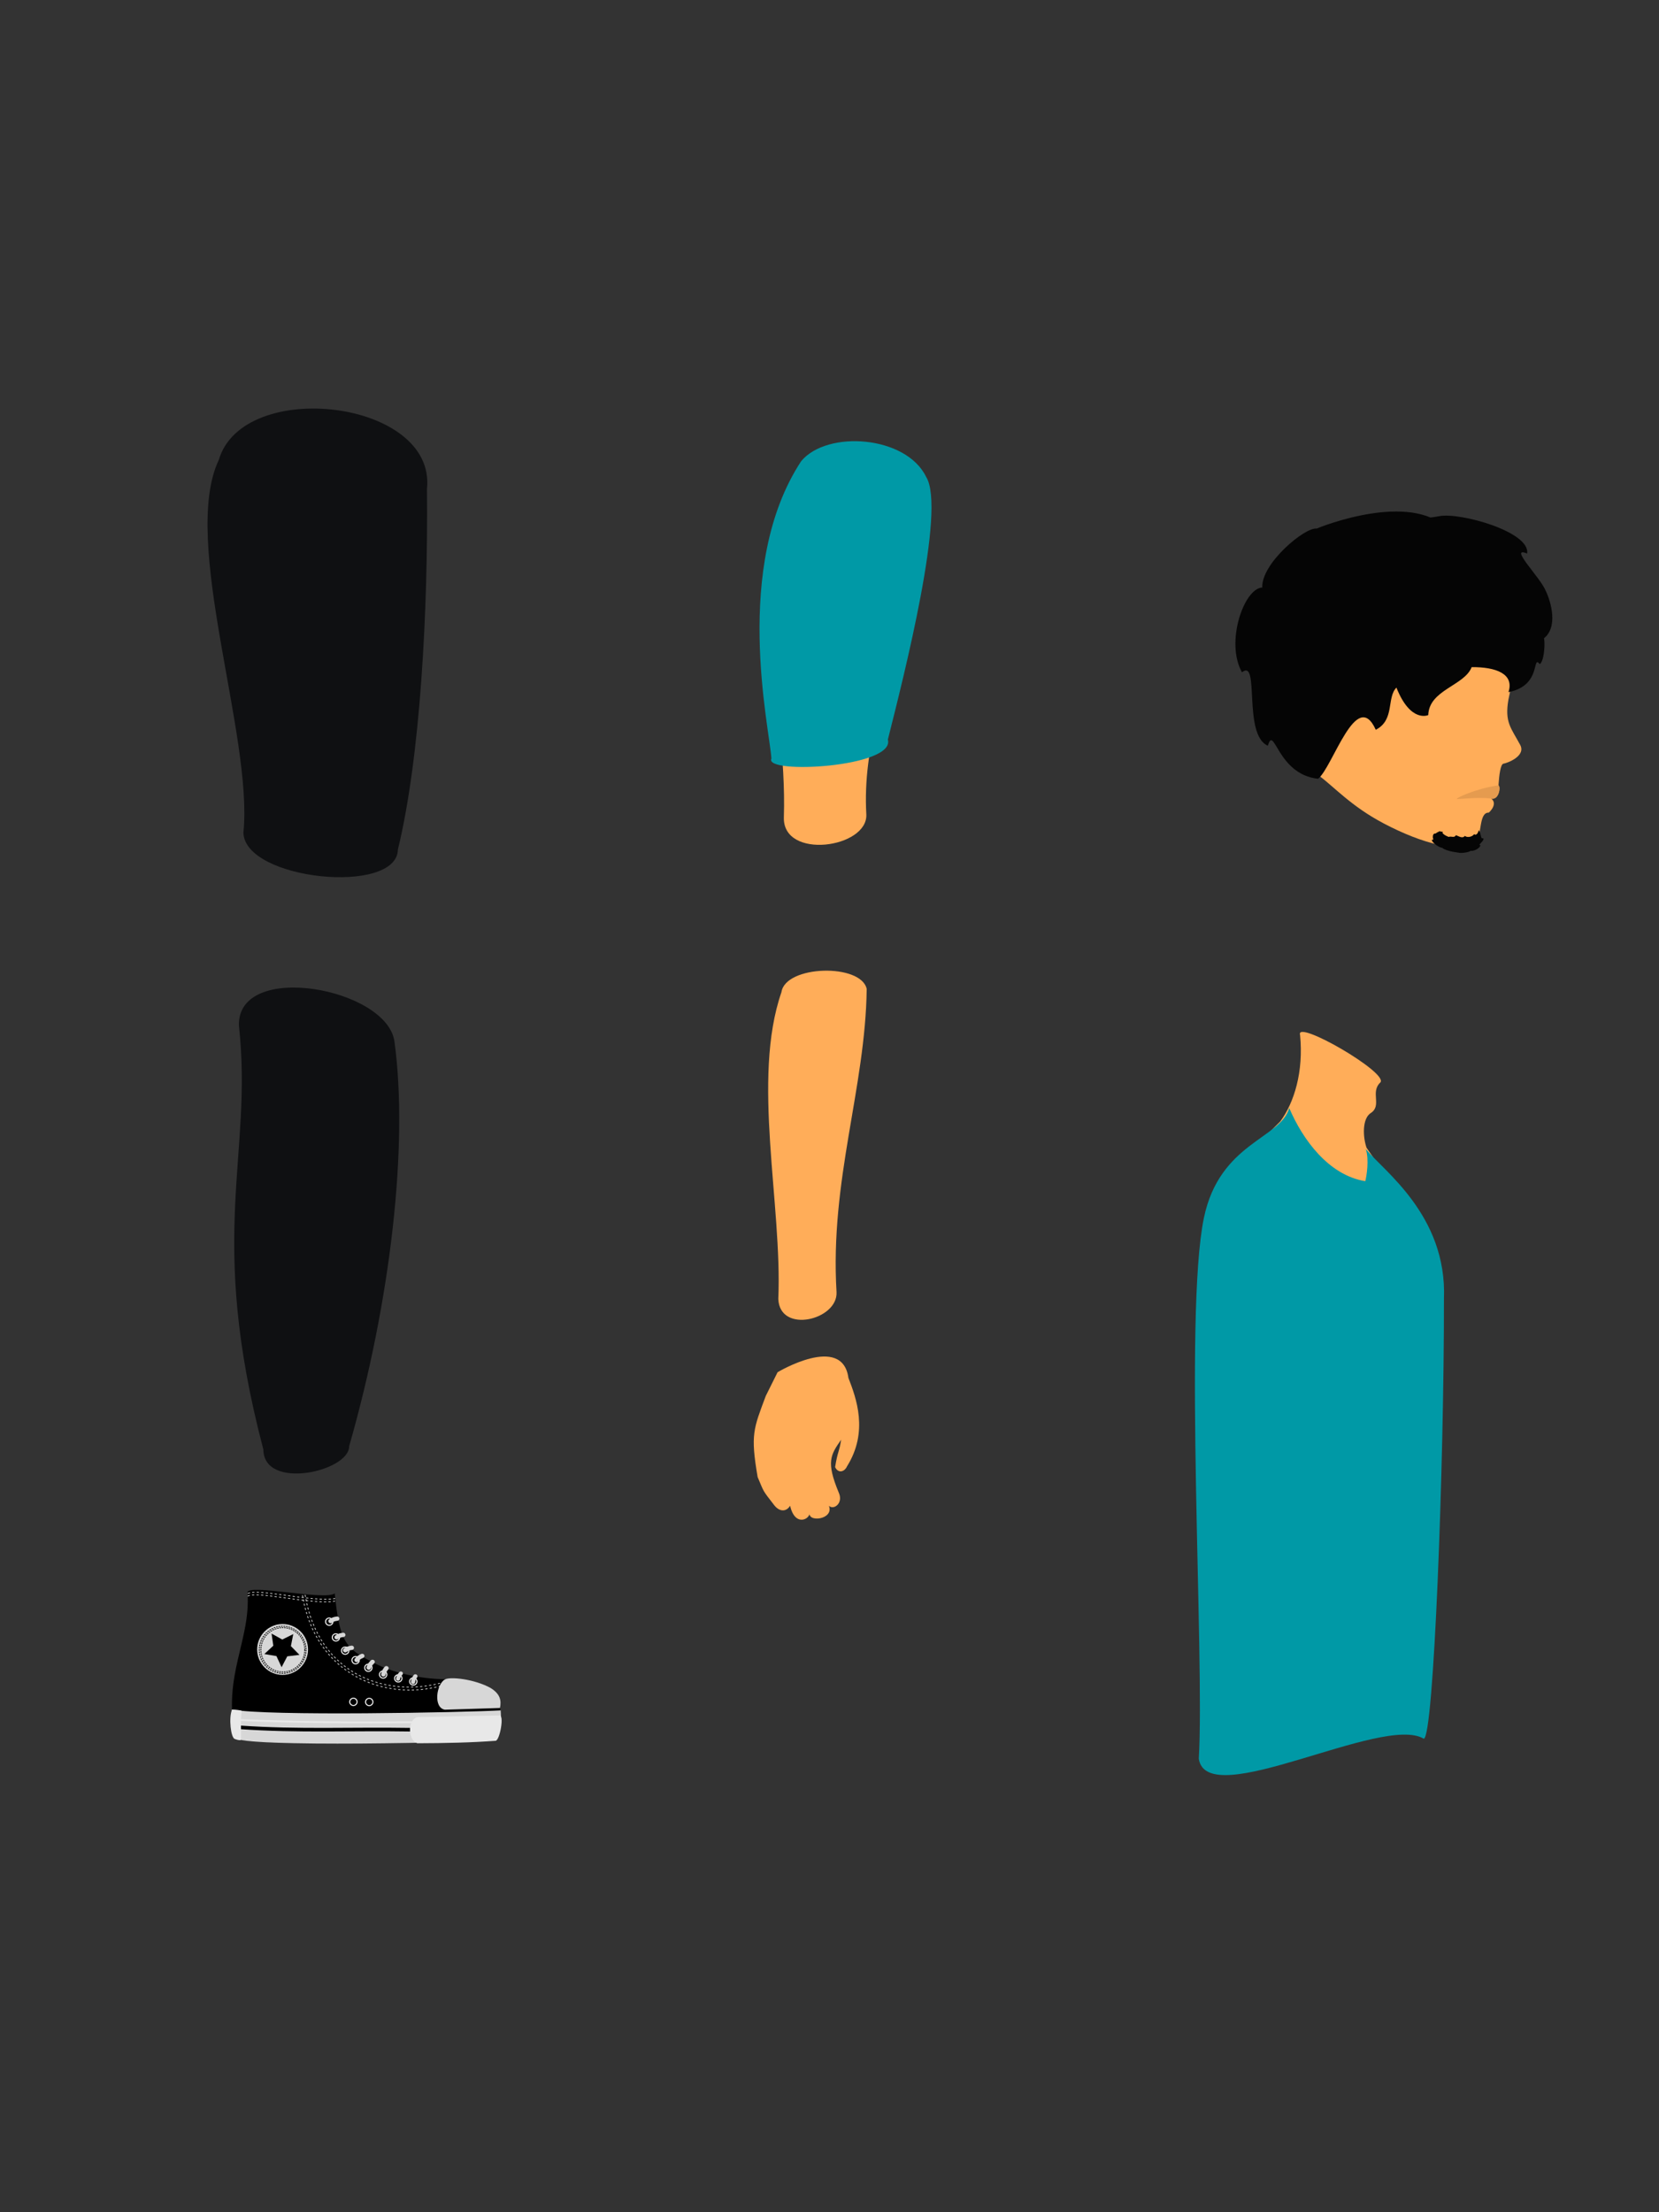 <?xml version="1.0" encoding="UTF-8" standalone="no"?>
<!-- Created with Inkscape (http://www.inkscape.org/) -->

<svg
   width="45mm"
   height="60mm"
   viewBox="0 0 45 60"
   version="1.1"
   id="svg1"
   xml:space="preserve"
   inkscape:version="1.3 (0e150ed6c4, 2023-07-21)"
   sodipodi:docname="player_color.svg"
   xmlns:inkscape="http://www.inkscape.org/namespaces/inkscape"
   xmlns:sodipodi="http://sodipodi.sourceforge.net/DTD/sodipodi-0.dtd"
   xmlns="http://www.w3.org/2000/svg"
   xmlns:svg="http://www.w3.org/2000/svg"><rect x="0" y="0" width="45" height="60" fill="#333333" stroke="none"/><sodipodi:namedview
     id="namedview1"
     pagecolor="#ffffff"
     bordercolor="#000000"
     borderopacity="0.25"
     inkscape:showpageshadow="2"
     inkscape:pageopacity="0.0"
     inkscape:pagecheckerboard="false"
     inkscape:deskcolor="#d1d1d1"
     inkscape:document-units="mm"
     inkscape:zoom="22.627417"
     inkscape:cx="43.796426"
     inkscape:cy="174.14714"
     inkscape:window-width="1920"
     inkscape:window-height="1017"
     inkscape:window-x="-8"
     inkscape:window-y="-8"
     inkscape:window-maximized="1"
     inkscape:current-layer="g17"
     inkscape:clip-to-page="false" /><defs
     id="defs1" /><g
     inkscape:label="Camada 1"
     inkscape:groupmode="layer"
     id="layer1"
     transform="translate(-10.584,-19.936)"><g
       id="g16"
       inkscape:label="corpo"
       transform="matrix(0.72,-0.029,0.029,0.72,23.663,37.295)"><path
         style="fill:#ffad59;fill-opacity:1;stroke-width:0.265"
         d="m 33.114,17.998 c -0.409,0.35 0.036,0.876 -0.409,1.137 -0.334,0.196 -0.337,0.887 -0.21,1.301 1.053,1.64 2.442,4.148 2.481,5.689 -0.594,6.024 -1.376,16.199 -1.376,16.199 0.01,0.829 -7.019,-1.179 -7.057,-2.353 0,0 -0.726,-13.141 0.416,-16.779 0.648,-2.063 1.159,-2.832 2.329,-3.877 0.555,-0.692 0.957,-1.838 0.877,-3.222 -0.169,-0.625 3.282,1.561 2.948,1.905 z"
         id="path1"
         sodipodi:nodetypes="csccccsccc" /><path
         style="fill:#0099a6;fill-opacity:1;stroke-width:0.272"
         d="m 32.395,21.691 c 0.056,-0.177 0.186,-0.811 0.067,-1.216 0.588,0.817 2.969,2.606 2.714,5.765 -0.242,6.201 -1.053,16.568 -1.428,16.505 -1.506,-0.993 -8.266,2.452 -8.489,0.414 0.377,-3.762 0.104,-16.717 1.012,-20.336 0.702,-2.801 3.011,-2.862 3.376,-3.998 0.456,1.201 1.374,2.583 2.748,2.865 z"
         id="path1-0"
         sodipodi:nodetypes="cccccsccc" /></g><g
       id="g17"
       inkscape:label="perna_d"
       transform="matrix(0.767,0,0,0.727,3.924,-3.114)"><path
         style="fill:#0f1012;fill-opacity:1;stroke:none;stroke-width:0.235;stroke-opacity:1"
         d="m 16.42,48.867 c -1.357,3.004 1.222,10.302 0.871,13.901 0.042,1.779 5.439,2.346 5.464,0.629 0.792,-3.429 1.07,-8.89 1.028,-13.451 0.339,-3.331 -6.513,-4.165 -7.363,-1.079 z"
         id="path2"
         sodipodi:nodetypes="cccccc" /><path
         style="fill:#0f1012;fill-opacity:1;stroke:none;stroke-width:0.27;stroke-opacity:1"
         d="m 17.132,69.971 c -0.065,-2.442 5.254,-1.407 5.502,0.599 0.496,3.828 -0.127,9.656 -1.602,15.088 0.006,0.944 -3.021,1.665 -3.035,0.125 -2.02,-8.107 -0.356,-10.895 -0.864,-15.813 z"
         id="path3"
         sodipodi:nodetypes="ccccc" /><path
         style="fill:#000000;fill-opacity:1;stroke:none;stroke-width:0.234;stroke-opacity:1"
         d="m 20.52,91.149 c 0.175,1.825 0.386,2.057 1.366,2.582 0.675,0.381 1.638,0.606 2.516,0.621 0.639,0.011 1.15,0.076 1.553,0.295 0.662,0.327 0.439,2.068 0.147,1.975 -0.403,0.071 -9.012,0.29 -9.092,-0.098 -0.469,-2.313 0.547,-3.605 0.426,-5.407 8.47e-4,-0.338 2.757,0.315 3.084,0.033 z"
         id="path4"
         sodipodi:nodetypes="ccsccccc" /><path
         id="path4-9"
         style="fill:#d7d7d7;fill-opacity:1;stroke:none;stroke-width:0.234;stroke-opacity:1"
         d="m 16.882,95.48 c 0.009,0.328 0.046,0.675 0.122,1.05 0.08,0.389 8.708,0.169 9.112,0.098 0.175,0.056 0.324,-0.549 0.273,-1.113 -1.263,0.075 -8.3,0.224 -9.507,-0.034 z" /><ellipse
         style="fill:#d7d7d7;fill-opacity:1;stroke-width:0.354"
         id="path9"
         cx="18.677"
         cy="93.242"
         rx="0.9"
         ry="0.949" /><ellipse
         style="fill:none;fill-opacity:1;stroke:#ffffff;stroke-width:0.037;stroke-dasharray:none;stroke-opacity:1"
         id="path11-7"
         cx="21.741"
         cy="95.201"
         rx="0.129"
         ry="0.136" /><ellipse
         style="fill:none;fill-opacity:1;stroke:#ffffff;stroke-width:0.037;stroke-dasharray:none;stroke-opacity:1"
         id="path11-7-5"
         cx="20.327"
         cy="92.205"
         rx="0.129"
         ry="0.136" /><ellipse
         style="fill:none;fill-opacity:1;stroke:#ffffff;stroke-width:0.037;stroke-dasharray:none;stroke-opacity:1"
         id="path11-7-0"
         cx="20.563"
         cy="92.792"
         rx="0.129"
         ry="0.136" /><ellipse
         style="fill:none;fill-opacity:1;stroke:#ffffff;stroke-width:0.037;stroke-dasharray:none;stroke-opacity:1"
         id="path11-7-3"
         cx="20.891"
         cy="93.286"
         rx="0.129"
         ry="0.136" /><ellipse
         style="fill:none;fill-opacity:1;stroke:#ffffff;stroke-width:0.037;stroke-dasharray:none;stroke-opacity:1"
         id="path11-7-6"
         cx="21.259"
         cy="93.642"
         rx="0.129"
         ry="0.136" /><ellipse
         style="fill:none;fill-opacity:1;stroke:#ffffff;stroke-width:0.037;stroke-dasharray:none;stroke-opacity:1"
         id="path11-7-60"
         cx="21.71"
         cy="93.925"
         rx="0.129"
         ry="0.136" /><ellipse
         style="fill:none;fill-opacity:1;stroke:#ffffff;stroke-width:0.037;stroke-dasharray:none;stroke-opacity:1"
         id="path11-7-2"
         cx="22.233"
         cy="94.177"
         rx="0.129"
         ry="0.136" /><ellipse
         style="fill:none;fill-opacity:1;stroke:#ffffff;stroke-width:0.037;stroke-dasharray:none;stroke-opacity:1"
         id="path11-7-62"
         cx="22.768"
         cy="94.321"
         rx="0.129"
         ry="0.136" /><ellipse
         style="fill:none;fill-opacity:1;stroke:#ffffff;stroke-width:0.037;stroke-dasharray:none;stroke-opacity:1"
         id="path11-7-21"
         cx="23.298"
         cy="94.436"
         rx="0.129"
         ry="0.136" /><ellipse
         style="fill:none;fill-opacity:1;stroke:#ffffff;stroke-width:0.037;stroke-dasharray:none;stroke-opacity:1"
         id="path11-7-8"
         cx="21.181"
         cy="95.196"
         rx="0.129"
         ry="0.136" /><path
         style="fill:#d7d7d7;fill-opacity:1;stroke:none;stroke-width:0.067;stroke-dasharray:none;stroke-opacity:1"
         d="m 26.365,95.425 c 0.055,-0.286 0.006,-0.526 -0.335,-0.748 -0.567,-0.331 -1.438,-0.431 -1.616,-0.314 -0.3,0.182 -0.412,1.048 2.4e-5,1.126 z"
         id="path11"
         sodipodi:nodetypes="ccccc" /><path
         sodipodi:type="star"
         style="fill:#000000;fill-opacity:1;stroke:none;stroke-width:0.067;stroke-dasharray:none;stroke-opacity:1"
         id="path12"
         inkscape:flatsided="false"
         sodipodi:sides="5"
         sodipodi:cx="27.555065"
         sodipodi:cy="167.82738"
         sodipodi:r1="1.8922384"
         sodipodi:r2="0.94611907"
         sodipodi:arg1="0.78539816"
         sodipodi:arg2="1.4137167"
         inkscape:rounded="0"
         inkscape:randomized="0"
         d="m 28.893,169.165 -1.19,-0.404 -1.007,0.752 0.016,-1.256 -1.026,-0.726 1.2,-0.373 0.373,-1.2 0.726,1.026 1.256,-0.016 -0.752,1.007 z"
         transform="matrix(0.238,0.263,-0.25,0.251,54.056,43.844)"
         inkscape:transform-center-x="0.0037032833"
         inkscape:transform-center-y="0.044272914" /><path
         style="fill:none;fill-opacity:1;stroke:#d7d7d7;stroke-width:0.027;stroke-dasharray:0.08,0.08;stroke-opacity:1;stroke-dashoffset:0"
         d="m 19.473,91.204 c 0.47,2.994 2.858,3.84 4.841,3.28"
         id="path13"
         sodipodi:nodetypes="cc" /><path
         style="fill:none;fill-opacity:1;stroke:#d7d7d7;stroke-width:0.027;stroke-dasharray:0.08, 0.08;stroke-dashoffset:0;stroke-opacity:1"
         d="m 19.379,91.219 c 0.47,2.994 2.911,3.945 4.895,3.385"
         id="path13-3"
         sodipodi:nodetypes="cc" /><path
         style="fill:none;fill-opacity:1;stroke:#d7d7d7;stroke-width:0.027;stroke-dasharray:0.08, 0.08;stroke-dashoffset:0;stroke-opacity:1"
         d="m 17.448,91.156 c 0.332,-0.209 2.271,0.333 3.086,0.185"
         id="path14"
         sodipodi:nodetypes="cc" /><path
         style="fill:none;fill-opacity:1;stroke:#d7d7d7;stroke-width:0.027;stroke-dasharray:0.08, 0.08;stroke-dashoffset:0;stroke-opacity:1"
         d="m 17.443,91.254 c 0.332,-0.209 2.271,0.333 3.086,0.185"
         id="path14-2"
         sodipodi:nodetypes="cc" /><path
         style="fill:none;fill-opacity:1;stroke:#d7d7d7;stroke-width:0.161;stroke-linecap:round;stroke-dasharray:none;stroke-dashoffset:0;stroke-opacity:1"
         d="m 20.376,92.183 c 0.095,-0.073 0.143,-0.076 0.229,-0.09"
         id="path15"
         sodipodi:nodetypes="cc" /><path
         style="fill:none;fill-opacity:1;stroke:#d7d7d7;stroke-width:0.161;stroke-linecap:round;stroke-dasharray:none;stroke-dashoffset:0;stroke-opacity:1"
         d="m 20.59,92.788 c 0.095,-0.073 0.143,-0.076 0.229,-0.09"
         id="path15-4"
         sodipodi:nodetypes="cc" /><path
         style="fill:none;fill-opacity:1;stroke:#d7d7d7;stroke-width:0.161;stroke-linecap:round;stroke-dasharray:none;stroke-dashoffset:0;stroke-opacity:1"
         d="m 20.893,93.271 c 0.095,-0.073 0.143,-0.076 0.229,-0.09"
         id="path15-2"
         sodipodi:nodetypes="cc" /><path
         style="fill:none;fill-opacity:1;stroke:#d7d7d7;stroke-width:0.161;stroke-linecap:round;stroke-dasharray:none;stroke-dashoffset:0;stroke-opacity:1"
         d="m 21.296,93.636 c 0.072,-0.098 0.118,-0.115 0.196,-0.153"
         id="path15-23"
         sodipodi:nodetypes="cc" /><path
         style="fill:none;fill-opacity:1;stroke:#d7d7d7;stroke-width:0.161;stroke-linecap:round;stroke-dasharray:none;stroke-dashoffset:0;stroke-opacity:1"
         d="m 21.724,93.921 c 0.035,-0.119 0.072,-0.151 0.133,-0.216"
         id="path15-0"
         sodipodi:nodetypes="cc" /><path
         style="fill:none;fill-opacity:1;stroke:#d7d7d7;stroke-width:0.161;stroke-linecap:round;stroke-dasharray:none;stroke-dashoffset:0;stroke-opacity:1"
         d="m 22.241,94.174 c 0.021,-0.122 0.054,-0.16 0.106,-0.232"
         id="path15-26"
         sodipodi:nodetypes="cc" /><path
         style="fill:none;fill-opacity:1;stroke:#d7d7d7;stroke-width:0.145;stroke-linecap:round;stroke-dasharray:none;stroke-dashoffset:0;stroke-opacity:1"
         d="m 22.76,94.339 c 0.019,-0.106 0.05,-0.139 0.099,-0.202"
         id="path15-26-8"
         sodipodi:nodetypes="cc" /><path
         style="fill:none;fill-opacity:1;stroke:#d7d7d7;stroke-width:0.15;stroke-linecap:round;stroke-dasharray:none;stroke-dashoffset:0;stroke-opacity:1"
         d="m 23.291,94.458 c 0.009,-0.111 0.037,-0.147 0.081,-0.216"
         id="path15-26-3"
         sodipodi:nodetypes="cc" /><ellipse
         style="fill:none;fill-opacity:1;stroke:#000000;stroke-width:0.029;stroke-linecap:butt;stroke-dasharray:0.059, 0.029;stroke-dashoffset:0;stroke-opacity:1"
         id="path16"
         cx="18.68"
         cy="93.254"
         rx="0.827"
         ry="0.879" /><ellipse
         style="fill:none;fill-opacity:1;stroke:#000000;stroke-width:0.028;stroke-linecap:butt;stroke-dasharray:0.055, 0.028;stroke-dashoffset:0;stroke-opacity:1"
         id="path16-9"
         cx="18.686"
         cy="93.254"
         rx="0.776"
         ry="0.825" /><path
         style="fill:none;fill-opacity:1;stroke:#000000;stroke-width:0.134;stroke-linecap:butt;stroke-dasharray:none;stroke-dashoffset:0;stroke-opacity:1"
         d="m 17.171,96.148 c 2.072,0.151 3.916,0.051 6.076,0.088"
         id="path23"
         sodipodi:nodetypes="cc" /><path
         id="rect23"
         style="fill:#e8e8e8;fill-opacity:1;stroke-width:0.119"
         d="m 23.458,95.766 2.868,-0.063 c 0.214,-0.084 0.03,0.958 -0.121,0.946 -0.83,0.067 -1.77,0.089 -2.758,0.092 -0.341,-0.086 -0.367,-0.901 0.01,-0.975 z"
         sodipodi:nodetypes="cccccc" /><path
         style="fill:#e8e8e8;fill-opacity:1;stroke:none;stroke-width:0.134;stroke-linecap:butt;stroke-dasharray:none;stroke-dashoffset:0;stroke-opacity:1"
         d="m 16.89,95.485 c 0.026,-0.003 0.341,0.016 0.341,0.053 -0.055,0.339 -0.002,0.917 -0.034,1.089 -0.105,0.003 -0.162,-0.03 -0.212,-0.046 -0.14,-0.046 -0.22,-0.802 -0.094,-1.096 z"
         id="path24"
         sodipodi:nodetypes="cccscc" /><path
         style="fill:none;fill-opacity:1;stroke:#e8e8e8;stroke-width:0.067;stroke-linecap:butt;stroke-dasharray:none;stroke-dashoffset:0;stroke-opacity:1"
         d="m 17.158,95.875 c 2.002,0.087 4.155,0.099 6.157,0.081"
         id="path25"
         sodipodi:nodetypes="cc" /></g><g
       id="g10"
       transform="matrix(0.934,-0.011,0.011,0.934,18.486,22.233)"
       inkscape:label="cabeca"><path
         style="fill:#ffad59;fill-opacity:1;stroke:none;stroke-width:0.265;stroke-opacity:1"
         d="m 31.462,21.82 c 1.135,0.613 2.174,0.889 2.663,0.574 0.205,-0.192 0.096,-0.861 0.4,-0.85 0.132,-0.12 0.266,-0.344 -0.026,-0.462 0.274,0.228 0.399,-0.254 0.315,-0.328 0.023,-0.299 0.065,-0.615 0.153,-0.626 0.105,-0.013 0.661,-0.211 0.491,-0.538 -0.26,-0.499 -0.45,-0.662 -0.326,-1.322 0.246,-1.211 0.896,-2.469 0.1,-3.859 -1.181,-1.828 -5.424,-2.35 -6.863,0.082 -0.806,1.348 -1.166,3.809 0.195,5.136 l 1.046,0.791 c 0.423,0.32 0.924,0.899 1.852,1.401 z"
         id="path5"
         sodipodi:nodetypes="sccccssccccss"
         inkscape:label="cabeca" /><path
         style="fill:#050505;fill-opacity:1;stroke:none;stroke-width:0.239;stroke-opacity:1"
         d="m 35.136,18.052 c 0.179,-0.531 -0.361,-0.735 -1.061,-0.737 -0.218,0.54 -1.244,0.641 -1.277,1.377 0,0 -0.514,0.234 -0.915,-0.809 -0.292,0.289 -0.052,0.939 -0.614,1.218 -0.545,-1.25 -1.261,1.075 -1.692,1.403 -1.19,-0.142 -1.252,-1.61 -1.447,-0.977 -0.733,-0.327 -0.195,-2.559 -0.726,-2.141 -0.479,-0.874 0.084,-2.437 0.619,-2.455 -0.027,-0.698 1.266,-1.748 1.6,-1.692 -0.437,0.178 1.94,-0.891 3.322,-0.276 -0.251,0.012 0.038,-0.005 0.247,-0.043 0.598,-0.109 2.64,0.486 2.532,1.115 -0.548,-0.234 0.365,0.687 0.523,1.079 0.142,0.294 0.391,1.114 -0.12,1.428 0.096,-0.348 0.111,0.579 -0.072,0.708 -0.236,-0.29 0.064,0.624 -0.92,0.803 z"
         id="path6"
         sodipodi:nodetypes="cccccccccccscccccc"
         inkscape:label="cabelo" /><path
         style="fill:#050505;fill-opacity:1;stroke:none;stroke-width:0.029;stroke-opacity:1"
         d="m 33.19,22.085 c -0.068,0.032 0.066,0.117 0.16,0.152 0.074,-0.031 0.165,0.044 0.209,-0.049 0.082,0.028 0.186,0.113 0.263,0.024 0.041,0.047 0.192,0.052 0.268,-0.046 0.069,0.053 0.124,-0.051 0.132,-0.118 0.083,0.114 0.047,0.276 0.125,0.236 0.072,0.062 -0.185,0.208 -0.079,0.203 -0.008,0.092 -0.213,0.185 -0.286,0.159 -0.054,0.055 -0.315,0.072 -0.355,0.05 0.074,0.008 -0.335,-0.029 -0.47,-0.146 0.035,0.012 -0.006,-0.002 -0.037,-0.009 -0.09,-0.022 -0.312,-0.193 -0.245,-0.236 0.054,0.046 0.004,-0.05 0.016,-0.088 0.005,-0.03 -5.01e-4,-0.088 0.094,-0.087 -0.042,0.022 0.046,-0.046 0.081,-0.047 0.002,-0.034 0.053,0.004 0.124,0.002 z"
         id="path6-2"
         sodipodi:nodetypes="cccccccccccsccccc"
         inkscape:label="cavanhaque" /><path
         style="fill:#e59b4f;fill-opacity:1;stroke:none;stroke-width:0.021;stroke-linecap:butt;stroke-dasharray:none;stroke-dashoffset:0;stroke-opacity:1"
         d="m 34.595,21.134 c -0.424,-0.041 -0.755,0.001 -0.99,0.006 -0.069,-0.016 0.537,-0.296 1.208,-0.384 0.071,0.046 0.008,0.447 -0.218,0.378 z"
         id="path20"
         sodipodi:nodetypes="ccccc" /></g><g
       id="g2"
       inkscape:label="braco_d"
       transform="matrix(0.934,0,0,0.934,17.499,26.374)"><g
         id="g11"
         inkscape:label="braco_d"
         transform="matrix(0.76,-0.134,0.134,0.76,3.837,-5.219)"><path
           style="fill:#ffad59;fill-opacity:1;stroke:none;stroke-width:0.311;stroke-opacity:1"
           d="m 12.84,17.842 c -3.09,3.452 -2.19,8.577 -3.097,12.898 -0.332,1.585 2.924,1.697 3.075,0.429 0.609,-5.095 5.036,-8.193 3.885,-12.637 -0.863,-1.097 -3.004,-1.455 -3.864,-0.69 z"
           id="path7"
           sodipodi:nodetypes="cssccc" /><path
           style="fill:#0099a6;fill-opacity:1;stroke:none;stroke-width:0.36;stroke-opacity:1"
           d="m 9.666,28.485 c -0.411,0.543 4.543,1.137 4.439,0.057 1.033,-2.303 3.673,-8.168 3.134,-9.484 -0.47,-1.662 -3.361,-2.391 -4.53,-1.397 -3.248,3.453 -2.915,9.647 -3.044,10.824 z"
           id="path7-9"
           sodipodi:nodetypes="cccccc" /></g><g
         id="g12"
         inkscape:label="antibraco_d"
         transform="matrix(0.772,0,0,0.772,6.972,5.026)"
         style="fill:#ffad59;fill-opacity:1"><path
           style="fill:#ffad59;fill-opacity:1;stroke:none;stroke-width:0.242;stroke-opacity:1"
           d="m 10.657,33.422 c 0.057,1.324 2.247,0.789 2.191,-0.26 -0.254,-4.208 1.085,-7.666 1.135,-11.402 -0.212,-0.97 -3.056,-0.898 -3.207,0.119 -1.132,3.27 0.034,7.986 -0.119,11.543 z"
           id="path7-3"
           sodipodi:nodetypes="ccccc" /><path
           style="fill:#ffad59;fill-opacity:1;stroke:none;stroke-width:0.388;stroke-opacity:1"
           d="m 10.186,37.069 c -0.461,1.238 -0.581,1.446 -0.306,3.051 0.253,0.591 0.162,0.462 0.621,1.055 0.187,0.242 0.441,0.276 0.601,0.025 0.183,0.818 0.777,0.503 0.737,0.232 -0.123,0.415 0.928,0.294 0.722,-0.23 0.182,0.172 0.551,-0.099 0.371,-0.495 -0.483,-1.161 -0.308,-1.423 0.089,-1.991 -0.077,0.499 -0.124,0.399 -0.227,1.03 0.121,0.25 0.356,0.18 0.45,-0.032 0.815,-1.304 0.344,-2.567 0.051,-3.323 -0.228,-1.676 -2.665,-0.214 -2.665,-0.214 z"
           id="path8"
           sodipodi:nodetypes="ccscccccccccc" /></g></g></g></svg>
